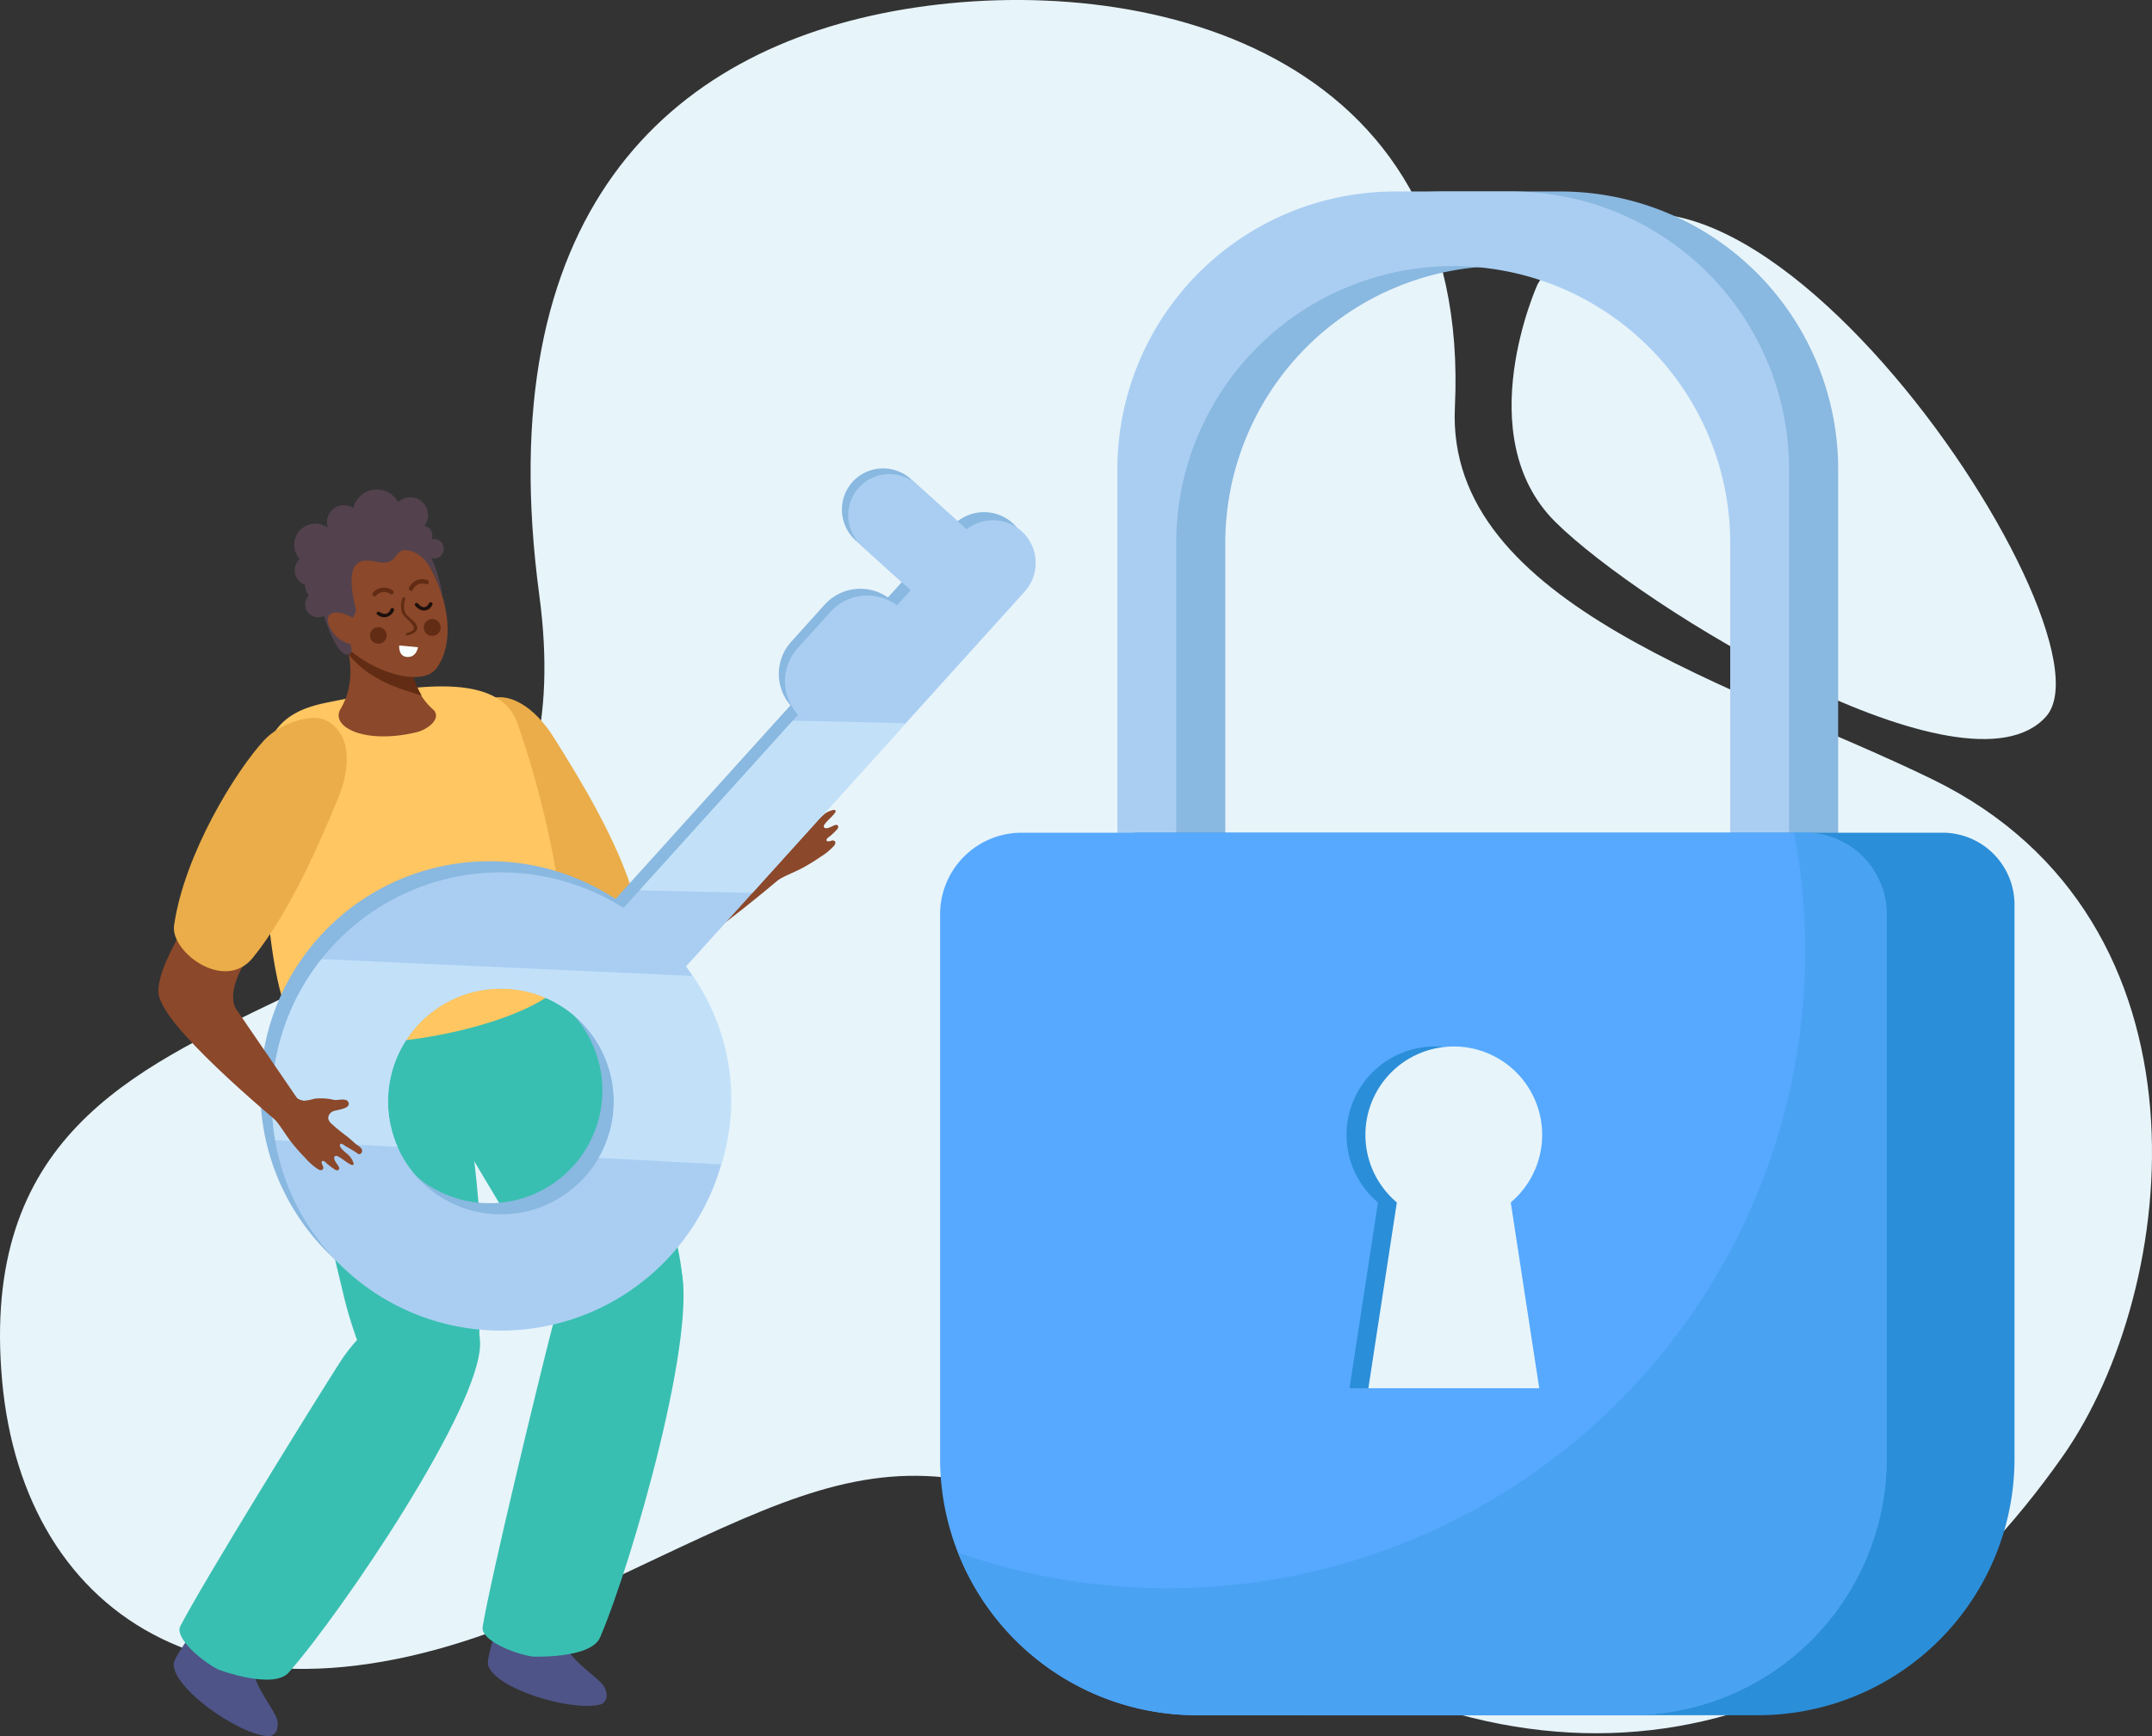 <svg xmlns="http://www.w3.org/2000/svg" width="230" height="185.594" viewBox="0 0 230 185.594">
  <rect x="0" y="0" width="230" height="185.594" fill="#333333" stroke="none"/>
  <g id="Group_16285" data-name="Group 16285" transform="translate(-38.809 -34.307)">
    <path id="Path_72482" data-name="Path 72482" d="M90.043,48.719s-7.368,16.2,1.89,25.4,43.984,30.311,52.45,20.812S107.587,19.072,90.043,48.719Z" transform="translate(113.1 15.972)" fill="#e7f4fa"/>
    <g id="Group_16087" data-name="Group 16087" transform="translate(38.809 34.307)">
      <g id="Group_16086" data-name="Group 16086">
        <g id="Group_16085" data-name="Group 16085">
          <g id="Group_16084" data-name="Group 16084">
            <g id="Group_16083" data-name="Group 16083">
              <path id="Path_72483" data-name="Path 72483" d="M172.818,207.327c-36.222-23.976-42.407-16.037-74.912-1.27-35.215,15.994-56.571,1.2-58.868-24.133-4.7-51.816,64.769-29,57.411-83.984-5.425-40.513,13.51-58.4,39.04-62.649,25.26-4.2,60.665,4.144,58.815,42.551-1.02,21.245,30.578,29.767,51.1,39.8,30.858,15.09,26.4,54.454,13.893,72.288C238.268,219.91,206.683,229.739,172.818,207.327Z" transform="translate(-38.809 -34.307)" fill="#e7f4fa"/>
            </g>
          </g>
        </g>
      </g>
    </g>
    <path id="Path_72484" data-name="Path 72484" d="M118.387,40.446H105.8A29.694,29.694,0,0,0,76.2,70.053v85.118a29.694,29.694,0,0,0,29.6,29.607h12.583a29.694,29.694,0,0,0,29.607-29.607V70.053A29.694,29.694,0,0,0,118.387,40.446ZM141.7,144.809a29.606,29.606,0,1,1-59.211,0V78.2a29.606,29.606,0,1,1,59.211,0Z" transform="translate(87.276 14.329)" fill="#89b8e0"/>
    <path id="Path_72485" data-name="Path 72485" d="M116.813,40.446H104.23a29.694,29.694,0,0,0-29.6,29.607v85.118a29.694,29.694,0,0,0,29.6,29.607h12.583a29.694,29.694,0,0,0,29.607-29.607V70.053A29.694,29.694,0,0,0,116.813,40.446Zm23.316,104.363a29.606,29.606,0,1,1-59.211,0V78.2a29.606,29.606,0,1,1,59.211,0Z" transform="translate(83.602 14.329)" fill="#aacef2"/>
    <path id="Path_72486" data-name="Path 72486" d="M100.385,155.332h46.478a27.421,27.421,0,0,0,27.34-27.343V68.694A7.691,7.691,0,0,0,166.515,61H80.734a7.689,7.689,0,0,0-7.689,7.689v59.295A27.421,27.421,0,0,0,100.385,155.332Z" transform="translate(79.911 62.317)" fill="#2b8ed8"/>
    <path id="Path_72487" data-name="Path 72487" d="M96.285,155.332h46.478a27.421,27.421,0,0,0,27.34-27.343V69.72A8.716,8.716,0,0,0,161.388,61H77.657a8.716,8.716,0,0,0-8.712,8.715v58.268A27.421,27.421,0,0,0,96.285,155.332Z" transform="translate(70.341 62.317)" fill="#56a9ff"/>
    <g id="Group_16088" data-name="Group 16088" transform="translate(182.724 146.171)">
      <path id="Path_72488" data-name="Path 72488" d="M100.868,77.3a9.447,9.447,0,1,1-9.446-9.446A9.448,9.448,0,0,1,100.868,77.3Z" transform="translate(-81.973 -67.858)" fill="#2b8ed8"/>
      <path id="Path_72489" data-name="Path 72489" d="M100.329,97.771H82.068l4.15-27.08h9.96Z" transform="translate(-81.751 -61.246)" fill="#2b8ed8"/>
      <path id="Path_72490" data-name="Path 72490" d="M101.469,77.3a9.446,9.446,0,1,1-9.446-9.446A9.446,9.446,0,0,1,101.469,77.3Z" transform="translate(-80.561 -67.858)" fill="#e7f4fa"/>
      <path id="Path_72491" data-name="Path 72491" d="M100.934,97.771H82.673l4.15-27.08h9.96Z" transform="translate(-80.34 -61.246)" fill="#e7f4fa"/>
    </g>
    <path id="Path_72492" data-name="Path 72492" d="M160.044,61h-1.167a68.107,68.107,0,0,1-89.356,76.963,27.425,27.425,0,0,0,25.42,17.364h46.478a27.423,27.423,0,0,0,27.34-27.34V69.72A8.714,8.714,0,0,0,160.044,61Z" transform="translate(71.686 62.317)" fill="#49a2f2"/>
    <g id="Group_16284" data-name="Group 16284" transform="translate(55.741 84.377)">
      <g id="Group_16110" data-name="Group 16110" transform="translate(32.43 24.455)">
        <g id="Group_16092" data-name="Group 16092" transform="translate(8.105 14.89)">
          <g id="Group_16091" data-name="Group 16091">
            <g id="Group_16090" data-name="Group 16090">
              <g id="Group_16089" data-name="Group 16089">
                <path id="Path_72493" data-name="Path 72493" d="M56.045,68.667c.817.46,7.912,7.872,10.946,7.092,2.2-.567,2.287-7.805,2.287-7.805s-2.791,1.36-7.905-5.3C57.059,57.044,56.045,68.667,56.045,68.667Z" transform="translate(-56.045 -61.125)" fill="#8b482a"/>
              </g>
            </g>
          </g>
        </g>
        <g id="Group_16102" data-name="Group 16102" transform="translate(16.578 16.248)">
          <g id="Group_16101" data-name="Group 16101">
            <g id="Group_16100" data-name="Group 16100">
              <g id="Group_16099" data-name="Group 16099">
                <g id="Group_16098" data-name="Group 16098">
                  <g id="Group_16097" data-name="Group 16097">
                    <g id="Group_16096" data-name="Group 16096">
                      <g id="Group_16095" data-name="Group 16095">
                        <g id="Group_16094" data-name="Group 16094">
                          <g id="Group_16093" data-name="Group 16093">
                            <path id="Path_72494" data-name="Path 72494" d="M61.9,74.569c4.915-1.71,16.607-12.046,16.607-12.046l-3.291-.99L58.992,69.011S56.985,76.272,61.9,74.569Z" transform="translate(-58.586 -61.532)" fill="#8b482a"/>
                          </g>
                        </g>
                      </g>
                    </g>
                  </g>
                </g>
              </g>
            </g>
          </g>
        </g>
        <g id="Group_16105" data-name="Group 16105" transform="translate(30.388 10.931)">
          <g id="Group_16104" data-name="Group 16104">
            <g id="Group_16103" data-name="Group 16103">
              <path id="Path_72495" data-name="Path 72495" d="M64.634,65.194a4.753,4.753,0,0,0-.023-1.15,6.114,6.114,0,0,1,.48-2.057c.133-.37-.02-1.307.463-1.457.79-.253.62,1.374.71,1.734a.817.817,0,0,0,.674.674,1.013,1.013,0,0,0,.613-.253,20.287,20.287,0,0,0,1.62-1.41c.277-.247.567-.473.86-.707.217-.17.44-.487.694-.6a.382.382,0,0,1,.53.233c.04.213-.153.3-.273.44-.273.307-.54.623-.8.94-.057.07-.363.35-.343.45.1.48.934-.263,1.07-.373a2.19,2.19,0,0,1,1.177-.6.2.2,0,0,1,.17.043c.063.07.017.183-.04.263-.327.46-.81.794-1.127,1.26-.05.077-.1.177-.057.257.173.327.817-.043,1.037-.147.14-.063.32-.13.433-.027a.259.259,0,0,1,.04.28.793.793,0,0,1-.183.237,8.136,8.136,0,0,1-.65.62c-.113.087-.473.313-.39.49a.154.154,0,0,0,.09.067.767.767,0,0,0,.41-.053.378.378,0,0,1,.39.063c.11.137.017.337-.09.473a6.58,6.58,0,0,1-1.45,1.19c-.54.373-1.1.724-1.674,1.047-1.074.61-2.287.994-3.3,1.7a2.323,2.323,0,0,1-.477.287,1.436,1.436,0,0,1-1.03-.087,2.261,2.261,0,0,1-1.33-1.427c-.057-.207-.2-.613-.073-.787.1-.127.39-.207.527-.28a4.921,4.921,0,0,0,.583-.35A2.062,2.062,0,0,0,64.634,65.194Z" transform="translate(-62.728 -59.937)" fill="#8b482a"/>
            </g>
          </g>
        </g>
        <g id="Group_16109" data-name="Group 16109">
          <g id="Group_16108" data-name="Group 16108">
            <g id="Group_16107" data-name="Group 16107">
              <g id="Group_16106" data-name="Group 16106">
                <path id="Path_72496" data-name="Path 72496" d="M63.389,60.887c-1.934-3.067-4.9-5.255-7.622-3.731-1.544.867-2.507,4.284-2.03,6.558.92,4.371,5.048,14.043,10.649,19.315,2.051,1.93,8.979-.26,7.665-4.9C70.324,72.03,66.117,65.211,63.389,60.887Z" transform="translate(-53.614 -56.659)" fill="#eaad49"/>
              </g>
            </g>
          </g>
        </g>
      </g>
      <g id="Group_16112" data-name="Group 16112" transform="translate(1.636 122.967)">
        <g id="Group_16111" data-name="Group 16111">
          <path id="Path_72497" data-name="Path 72497" d="M47.465,86.2s-3.037,3.948-3.084,4.811c-.143,2.584,6.832,7.522,10.086,7.745.453.03,1.2-.387.99-1.65s-3.588-4.881-2.217-6.442S47.465,86.2,47.465,86.2Z" transform="translate(-44.378 -86.205)" fill="#4e5487"/>
        </g>
      </g>
      <g id="Group_16116" data-name="Group 16116" transform="translate(14.556 52.591)">
        <g id="Group_16115" data-name="Group 16115">
          <g id="Group_16114" data-name="Group 16114">
            <g id="Group_16113" data-name="Group 16113">
              <path id="Path_72498" data-name="Path 72498" d="M53.6,101.345s-5.125-20.959-5.335-25.58c-.31-6.788,5.861-12.81,13.137-9.929,5,1.984,10.766,43.377,3.194,48.352C57.731,118.7,53.6,101.345,53.6,101.345Z" transform="translate(-48.254 -65.098)" fill="#39bfb1"/>
            </g>
          </g>
        </g>
      </g>
      <g id="Group_16120" data-name="Group 16120" transform="translate(2.25 88.725)">
        <g id="Group_16119" data-name="Group 16119">
          <g id="Group_16118" data-name="Group 16118">
            <g id="Group_16117" data-name="Group 16117">
              <path id="Path_72499" data-name="Path 72499" d="M56.24,115.915c5.708-6.482,20.632-28.53,20.448-35.242-.2-7.255-9.9-5.9-15.03,2.164-3.324,5.221-14.35,23.062-17,28.107-.643,1.224,2.131,3.674,4.064,4.661C48.768,115.631,54.593,117.789,56.24,115.915Z" transform="translate(-44.563 -75.935)" fill="#39bfb1"/>
            </g>
          </g>
        </g>
      </g>
      <g id="Group_16122" data-name="Group 16122" transform="translate(35.212 122.367)">
        <g id="Group_16121" data-name="Group 16121">
          <path id="Path_72500" data-name="Path 72500" d="M55.907,86.025s-1.664,4.695-1.437,5.531c.667,2.5,8.829,5.028,11.99,4.228.443-.11,1.027-.74.43-1.874s-4.925-3.524-4.1-5.438S55.907,86.025,55.907,86.025Z" transform="translate(-54.449 -86.025)" fill="#4e5487"/>
        </g>
      </g>
      <g id="Group_16126" data-name="Group 16126" transform="translate(26.799 49.013)">
        <g id="Group_16125" data-name="Group 16125">
          <g id="Group_16124" data-name="Group 16124">
            <g id="Group_16123" data-name="Group 16123">
              <path id="Path_72501" data-name="Path 72501" d="M65.631,100.222S54.254,81.887,52.621,77.563c-2.4-6.358,1.594-14,9.406-13.517,5.368.333,23.756,36,18.1,43.081C75,113.545,65.631,100.222,65.631,100.222Z" transform="translate(-51.925 -64.024)" fill="#39bfb1"/>
            </g>
          </g>
        </g>
      </g>
      <g id="Group_16130" data-name="Group 16130" transform="translate(34.638 81.759)">
        <g id="Group_16129" data-name="Group 16129">
          <g id="Group_16128" data-name="Group 16128">
            <g id="Group_16127" data-name="Group 16127">
              <path id="Path_72502" data-name="Path 72502" d="M66.841,117.048c3.414-7.932,10.756-33.525,8.5-39.85C72.9,70.363,64.1,74.667,61.723,83.919c-1.54,6-6.482,26.38-7.435,32-.233,1.364,3.167,2.831,5.311,3.167C59.653,119.1,65.858,119.341,66.841,117.048Z" transform="translate(-54.277 -73.846)" fill="#39bfb1"/>
            </g>
          </g>
        </g>
      </g>
      <g id="Group_16135" data-name="Group 16135" transform="translate(18.762 62.362)">
        <g id="Group_16134" data-name="Group 16134">
          <g id="Group_16133" data-name="Group 16133">
            <g id="Group_16132" data-name="Group 16132">
              <g id="Group_16131" data-name="Group 16131">
                <path id="Path_72503" data-name="Path 72503" d="M54.663,68.391c-.377,2.264-1.56,7.929-4.841,7.292-.44-.087-.393-.79.05-.7,2.724.527,3.771-4.731,4.088-6.642.073-.443.78-.4.7.053Z" transform="translate(-49.515 -68.028)" fill="#696b32"/>
              </g>
            </g>
          </g>
        </g>
      </g>
      <g id="Group_16139" data-name="Group 16139" transform="translate(10.886 23.3)">
        <g id="Group_16138" data-name="Group 16138">
          <g id="Group_16137" data-name="Group 16137">
            <g id="Group_16136" data-name="Group 16136">
              <path id="Path_72504" data-name="Path 72504" d="M74.61,60.175C72.42,54.2,61.627,56.564,54.252,58.048c-4.971,1-7.685,3.431-6.992,12.566.27,3.594.573,14.58,2.571,20.032.357.98,1.88,1.814,2.694,2.467C57.192,96.884,81.222,91.66,80,86.1A101.535,101.535,0,0,0,74.61,60.175Z" transform="translate(-47.153 -56.313)" fill="#ffc662"/>
            </g>
          </g>
        </g>
      </g>
      <g id="Group_16146" data-name="Group 16146" transform="translate(19.266 16.847)">
        <g id="Group_16145" data-name="Group 16145">
          <g id="Group_16144" data-name="Group 16144">
            <g id="Group_16143" data-name="Group 16143">
              <g id="Group_16142" data-name="Group 16142">
                <g id="Group_16141" data-name="Group 16141">
                  <g id="Group_16140" data-name="Group 16140">
                    <path id="Path_72505" data-name="Path 72505" d="M49.709,54.377s7.729,1.274,7.332,1.92.41,1.867.487,3.084A6.953,6.953,0,0,0,59.8,63.339c.87.9-.54,2.084-1.83,2.394-5.565,1.327-9.212-.6-8.112-2.474C52.333,59.045,49.709,54.377,49.709,54.377Z" transform="translate(-49.666 -54.377)" fill="#8b482a"/>
                  </g>
                </g>
              </g>
            </g>
          </g>
        </g>
      </g>
      <g id="Group_16155" data-name="Group 16155" transform="translate(18.699 16.75)">
        <g id="Group_16154" data-name="Group 16154">
          <g id="Group_16153" data-name="Group 16153">
            <g id="Group_16152" data-name="Group 16152">
              <g id="Group_16151" data-name="Group 16151">
                <g id="Group_16150" data-name="Group 16150">
                  <g id="Group_16149" data-name="Group 16149">
                    <g id="Group_16148" data-name="Group 16148">
                      <g id="Group_16147" data-name="Group 16147">
                        <path id="Path_72506" data-name="Path 72506" d="M57.925,59.449c-.077-1.217-.884-2.441-.487-3.084S49.5,54.348,49.5,54.348a5.948,5.948,0,0,1,1.62,3.134c2.454,2.957,5.695,3.7,7.805,4.4A10.865,10.865,0,0,1,57.925,59.449Z" transform="translate(-49.496 -54.348)" fill="#612c13"/>
                      </g>
                    </g>
                  </g>
                </g>
              </g>
            </g>
          </g>
        </g>
      </g>
      <g id="Group_16167" data-name="Group 16167" transform="translate(17.676 6.817)">
        <g id="Group_16166" data-name="Group 16166">
          <g id="Group_16165" data-name="Group 16165">
            <g id="Group_16164" data-name="Group 16164">
              <g id="Group_16163" data-name="Group 16163">
                <g id="Group_16162" data-name="Group 16162">
                  <g id="Group_16161" data-name="Group 16161">
                    <g id="Group_16160" data-name="Group 16160">
                      <g id="Group_16159" data-name="Group 16159">
                        <g id="Group_16158" data-name="Group 16158">
                          <g id="Group_16157" data-name="Group 16157">
                            <g id="Group_16156" data-name="Group 16156">
                              <path id="Path_72507" data-name="Path 72507" d="M58.09,52.21c3.121,2.131,6.068,9.859,3.1,13.753-1.63,2.141-8.032.26-11.2-4.068a9.679,9.679,0,0,1-.117-7.549C50.5,52.666,54.85,50,58.09,52.21Z" transform="translate(-49.189 -51.369)" fill="#8b482a"/>
                            </g>
                          </g>
                        </g>
                      </g>
                    </g>
                  </g>
                </g>
              </g>
            </g>
          </g>
        </g>
      </g>
      <g id="Group_16177" data-name="Group 16177" transform="translate(16.028 4.415)">
        <g id="Group_16176" data-name="Group 16176">
          <g id="Group_16175" data-name="Group 16175">
            <g id="Group_16174" data-name="Group 16174">
              <g id="Group_16173" data-name="Group 16173">
                <g id="Group_16172" data-name="Group 16172">
                  <g id="Group_16171" data-name="Group 16171">
                    <g id="Group_16170" data-name="Group 16170">
                      <g id="Group_16169" data-name="Group 16169">
                        <g id="Group_16168" data-name="Group 16168">
                          <path id="Path_72508" data-name="Path 72508" d="M63.022,59.91c.02.48-.907-4.718-3.868-4.931-1.2-.087-.874,1.16-2.257,1.33-1.18.147-4.851-2.067-3.141,4.928.083.337-.22.754-.36,1.064-.177.387.467,1.214.48,1.637s-1.274-.78-1.23-.377c.067.613,1.217,2.281.34,2.557-1.04.333-2.551-3.117-3.174-6.382-.157-.837-1.027-4.094-1.114-4.8-.183-1.5,7.132-4.131,10.389-4.284,1.924-.093,1.517,2.571,2.241,4.181A13.938,13.938,0,0,1,63.022,59.91Z" transform="translate(-48.695 -50.648)" fill="#53424d"/>
                        </g>
                      </g>
                    </g>
                  </g>
                </g>
              </g>
            </g>
          </g>
        </g>
      </g>
      <g id="Group_16186" data-name="Group 16186" transform="translate(18.109 15.398)">
        <g id="Group_16185" data-name="Group 16185">
          <g id="Group_16184" data-name="Group 16184">
            <g id="Group_16183" data-name="Group 16183">
              <g id="Group_16182" data-name="Group 16182">
                <g id="Group_16181" data-name="Group 16181">
                  <g id="Group_16180" data-name="Group 16180">
                    <g id="Group_16179" data-name="Group 16179">
                      <g id="Group_16178" data-name="Group 16178">
                        <path id="Path_72509" data-name="Path 72509" d="M53.119,55.265s-2.267-1.807-3.438-1.2.67,3.794,3.121,3.221S53.813,55.752,53.119,55.265Z" transform="translate(-49.319 -53.942)" fill="#8b482a"/>
                      </g>
                    </g>
                  </g>
                </g>
              </g>
            </g>
          </g>
        </g>
      </g>
      <g id="Group_16190" data-name="Group 16190" transform="translate(27.246 6.146)">
        <g id="Group_16189" data-name="Group 16189">
          <g id="Group_16188" data-name="Group 16188">
            <g id="Group_16187" data-name="Group 16187">
              <path id="Path_72510" data-name="Path 72510" d="M52.061,52.229a1.013,1.013,0,1,0,.964-1.06A1.014,1.014,0,0,0,52.061,52.229Z" transform="translate(-52.06 -51.168)" fill="#53424d"/>
            </g>
          </g>
        </g>
      </g>
      <g id="Group_16194" data-name="Group 16194" transform="translate(25.008 3.088)">
        <g id="Group_16193" data-name="Group 16193">
          <g id="Group_16192" data-name="Group 16192">
            <g id="Group_16191" data-name="Group 16191">
              <path id="Path_72511" data-name="Path 72511" d="M51.391,52.246a1.9,1.9,0,1,0,1.81-1.994A1.9,1.9,0,0,0,51.391,52.246Z" transform="translate(-51.388 -50.25)" fill="#53424d"/>
            </g>
          </g>
        </g>
      </g>
      <g id="Group_16198" data-name="Group 16198" transform="translate(20.763 2.254)">
        <g id="Group_16197" data-name="Group 16197">
          <g id="Group_16196" data-name="Group 16196">
            <g id="Group_16195" data-name="Group 16195">
              <path id="Path_72512" data-name="Path 72512" d="M50.958,54.474a2.572,2.572,0,1,0-.177-3.631A2.569,2.569,0,0,0,50.958,54.474Z" transform="translate(-50.115 -50)" fill="#53424d"/>
            </g>
          </g>
        </g>
      </g>
      <g id="Group_16202" data-name="Group 16202" transform="translate(18.013 3.935)">
        <g id="Group_16201" data-name="Group 16201">
          <g id="Group_16200" data-name="Group 16200">
            <g id="Group_16199" data-name="Group 16199">
              <path id="Path_72513" data-name="Path 72513" d="M49.293,52.407a1.816,1.816,0,1,0,1.724-1.9A1.813,1.813,0,0,0,49.293,52.407Z" transform="translate(-49.29 -50.504)" fill="#53424d"/>
            </g>
          </g>
        </g>
      </g>
      <g id="Group_16206" data-name="Group 16206" transform="translate(14.512 5.902)">
        <g id="Group_16205" data-name="Group 16205">
          <g id="Group_16204" data-name="Group 16204">
            <g id="Group_16203" data-name="Group 16203">
              <path id="Path_72514" data-name="Path 72514" d="M48.243,53.467A2.263,2.263,0,1,0,50.393,51.1,2.263,2.263,0,0,0,48.243,53.467Z" transform="translate(-48.24 -51.094)" fill="#53424d"/>
            </g>
          </g>
        </g>
      </g>
      <g id="Group_16210" data-name="Group 16210" transform="translate(14.569 9.25)">
        <g id="Group_16209" data-name="Group 16209">
          <g id="Group_16208" data-name="Group 16208">
            <g id="Group_16207" data-name="Group 16207">
              <path id="Path_72515" data-name="Path 72515" d="M48.259,53.821a1.641,1.641,0,1,0,1.557-1.72A1.64,1.64,0,0,0,48.259,53.821Z" transform="translate(-48.257 -52.098)" fill="#53424d"/>
            </g>
          </g>
        </g>
      </g>
      <g id="Group_16214" data-name="Group 16214" transform="translate(15.676 10.84)">
        <g id="Group_16213" data-name="Group 16213">
          <g id="Group_16212" data-name="Group 16212">
            <g id="Group_16211" data-name="Group 16211">
              <path id="Path_72516" data-name="Path 72516" d="M48.591,54.288a1.636,1.636,0,1,0,1.554-1.71A1.639,1.639,0,0,0,48.591,54.288Z" transform="translate(-48.589 -52.575)" fill="#53424d"/>
            </g>
          </g>
        </g>
      </g>
      <g id="Group_16218" data-name="Group 16218" transform="translate(28.426 7.553)">
        <g id="Group_16217" data-name="Group 16217">
          <g id="Group_16216" data-name="Group 16216">
            <g id="Group_16215" data-name="Group 16215">
              <path id="Path_72517" data-name="Path 72517" d="M52.415,52.675a1.036,1.036,0,1,0,.984-1.084A1.036,1.036,0,0,0,52.415,52.675Z" transform="translate(-52.414 -51.59)" fill="#53424d"/>
            </g>
          </g>
        </g>
      </g>
      <g id="Group_16222" data-name="Group 16222" transform="translate(15.69 13.174)">
        <g id="Group_16221" data-name="Group 16221">
          <g id="Group_16220" data-name="Group 16220">
            <g id="Group_16219" data-name="Group 16219">
              <path id="Path_72518" data-name="Path 72518" d="M48.6,54.714a1.372,1.372,0,1,0,1.3-1.437A1.372,1.372,0,0,0,48.6,54.714Z" transform="translate(-48.594 -53.276)" fill="#53424d"/>
            </g>
          </g>
        </g>
      </g>
      <g id="Group_16254" data-name="Group 16254" transform="translate(22.612 11.839)">
        <g id="Group_16227" data-name="Group 16227" transform="translate(0.702 3.077)">
          <g id="Group_16226" data-name="Group 16226">
            <g id="Group_16225" data-name="Group 16225">
              <g id="Group_16224" data-name="Group 16224">
                <g id="Group_16223" data-name="Group 16223">
                  <path id="Path_72519" data-name="Path 72519" d="M51.209,54.235c-.057-.04.067.04.09.05a1.365,1.365,0,0,0,.307.12c.417.093.647-.163.794-.507.093-.217.43-.047.34.17a1.12,1.12,0,0,1-1.787.437c-.2-.14.06-.407.257-.27Z" transform="translate(-50.88 -53.798)" fill="#1e100c"/>
                </g>
              </g>
            </g>
          </g>
        </g>
        <g id="Group_16232" data-name="Group 16232" transform="translate(4.785 2.463)">
          <g id="Group_16231" data-name="Group 16231">
            <g id="Group_16230" data-name="Group 16230">
              <g id="Group_16229" data-name="Group 16229">
                <g id="Group_16228" data-name="Group 16228">
                  <path id="Path_72520" data-name="Path 72520" d="M52.465,53.771a1.227,1.227,0,0,0,.323.277c.39.237.657.01.854-.34.117-.207.457-.037.34.17a.97.97,0,0,1-1.13.6,1.54,1.54,0,0,1-.707-.513c-.153-.187.167-.38.32-.2Z" transform="translate(-52.105 -53.614)" fill="#1e100c"/>
                </g>
              </g>
            </g>
          </g>
        </g>
        <g id="Group_16236" data-name="Group 16236" transform="translate(4.153)">
          <g id="Group_16235" data-name="Group 16235">
            <g id="Group_16234" data-name="Group 16234">
              <g id="Group_16233" data-name="Group 16233">
                <path id="Path_72521" data-name="Path 72521" d="M53.765,53.409a1.129,1.129,0,0,0-1.43.6c-.14.26-.527.013-.39-.243a1.566,1.566,0,0,1,1.957-.79c.277.1.14.533-.137.437Z" transform="translate(-51.915 -52.875)" fill="#612c13"/>
              </g>
            </g>
          </g>
        </g>
        <g id="Group_16240" data-name="Group 16240" transform="translate(0.262 0.906)">
          <g id="Group_16239" data-name="Group 16239">
            <g id="Group_16238" data-name="Group 16238">
              <g id="Group_16237" data-name="Group 16237">
                <path id="Path_72522" data-name="Path 72522" d="M52.661,53.831a1.127,1.127,0,0,0-1.537.187c-.207.213-.51-.13-.31-.34a1.565,1.565,0,0,1,2.1-.23c.243.167-.007.55-.25.383Z" transform="translate(-50.748 -53.147)" fill="#612c13"/>
              </g>
            </g>
          </g>
        </g>
        <g id="Group_16244" data-name="Group 16244" transform="translate(3.316 1.949)">
          <g id="Group_16243" data-name="Group 16243">
            <g id="Group_16242" data-name="Group 16242">
              <g id="Group_16241" data-name="Group 16241">
                <path id="Path_72523" data-name="Path 72523" d="M52.124,53.618a2.283,2.283,0,0,0-.087,1.267c.16.59.817.867,1.174,1.357.483.677-.02,1.064-.834,1.277-.2.05-.287-.2-.09-.25,1.824-.473-.267-1.454-.527-2.217a2.421,2.421,0,0,1,.053-1.5c.053-.163.363-.1.31.063Z" transform="translate(-51.664 -53.459)" fill="#612c13"/>
              </g>
            </g>
          </g>
        </g>
        <g id="Group_16247" data-name="Group 16247" transform="translate(3.117 7.088)">
          <g id="Group_16246" data-name="Group 16246">
            <g id="Group_16245" data-name="Group 16245">
              <path id="Path_72524" data-name="Path 72524" d="M51.609,55s-.12,1.2.877,1.23,1.13-1.044,1.13-1.044Z" transform="translate(-51.605 -55.001)" fill="#faffff"/>
            </g>
          </g>
        </g>
        <g id="Group_16250" data-name="Group 16250" transform="translate(0 5.13)">
          <g id="Group_16249" data-name="Group 16249">
            <g id="Group_16248" data-name="Group 16248">
              <path id="Path_72525" data-name="Path 72525" d="M50.711,55.565a.887.887,0,1,0,.58-1.11A.889.889,0,0,0,50.711,55.565Z" transform="translate(-50.67 -54.414)" fill="#612c13"/>
            </g>
          </g>
        </g>
        <g id="Group_16253" data-name="Group 16253" transform="translate(5.758 4.263)">
          <g id="Group_16252" data-name="Group 16252">
            <g id="Group_16251" data-name="Group 16251">
              <path id="Path_72526" data-name="Path 72526" d="M53.872,54.365a.9.9,0,1,0,.11,1.264A.9.9,0,0,0,53.872,54.365Z" transform="translate(-52.397 -54.154)" fill="#612c13"/>
            </g>
          </g>
        </g>
      </g>
      <g id="Group_16259" data-name="Group 16259" transform="translate(39.003 59.731)">
        <g id="Group_16258" data-name="Group 16258">
          <g id="Group_16257" data-name="Group 16257">
            <g id="Group_16256" data-name="Group 16256">
              <g id="Group_16255" data-name="Group 16255">
                <path id="Path_72527" data-name="Path 72527" d="M55.64,67.706C56.827,69.5,60,73.894,62.565,72.1c.343-.24.033-.824-.313-.58-2.131,1.49-5.028-2.611-6.031-4.124-.23-.35-.814-.04-.58.313Z" transform="translate(-55.586 -67.239)" fill="#39bfb1"/>
              </g>
            </g>
          </g>
        </g>
      </g>
      <g id="Group_16261" data-name="Group 16261" transform="translate(10.894)">
        <path id="Path_72528" data-name="Path 72528" d="M55.23,104.579a24.489,24.489,0,1,0-1.757-34.589A24.487,24.487,0,0,0,55.23,104.579Zm24.5-27.123a12.064,12.064,0,1,1-17.038.864A12.064,12.064,0,0,1,79.733,77.456Z" transform="translate(-47.155 -19.929)" fill="#89b8e0"/>
        <path id="Path_72529" data-name="Path 72529" d="M103.716,51.9h0a4.587,4.587,0,0,1,.33,6.458L65.33,101.21a4.58,4.58,0,0,1-6.455.327h0a4.584,4.584,0,0,1-.327-6.458L97.261,52.228A4.583,4.583,0,0,1,103.716,51.9Z" transform="translate(-23.307 -46.05)" fill="#89b8e0"/>
        <path id="Path_72530" data-name="Path 72530" d="M75.921,54.5l.02.02a5.131,5.131,0,0,1,.367,7.228l-3.6,3.988a5.131,5.131,0,0,1-7.229.367l-.02-.017a5.131,5.131,0,0,1-.367-7.228l3.6-3.991A5.131,5.131,0,0,1,75.921,54.5Z" transform="translate(-8.365 -40.32)" fill="#89b8e0"/>
        <path id="Path_72531" data-name="Path 72531" d="M73.161,50.457l7.452,6.732a4.425,4.425,0,0,1,.317,6.232h0a4.425,4.425,0,0,1-6.232.313L67.246,57a4.428,4.428,0,0,1-.317-6.232h0A4.428,4.428,0,0,1,73.161,50.457Z" transform="translate(-3.641 -49.324)" fill="#89b8e0"/>
        <path id="Path_72532" data-name="Path 72532" d="M104,52.159h0a4.584,4.584,0,0,1,.327,6.458L65.616,101.468a4.584,4.584,0,0,1-6.458.327h0a4.586,4.586,0,0,1-.327-6.455L97.544,52.486A4.587,4.587,0,0,1,104,52.159Z" transform="translate(-22.64 -45.448)" fill="#aacef2"/>
        <path id="Path_72533" data-name="Path 72533" d="M76.308,54.755v0a5.3,5.3,0,0,1,.38,7.462l-3.521,3.894a5.3,5.3,0,0,1-7.462.377h0a5.3,5.3,0,0,1-.377-7.462l3.521-3.894A5.294,5.294,0,0,1,76.308,54.755Z" transform="translate(-7.902 -39.812)" fill="#aacef2"/>
        <path id="Path_72534" data-name="Path 72534" d="M73.363,50.639l7.452,6.732a4.425,4.425,0,0,1,.317,6.232h0a4.425,4.425,0,0,1-6.232.317l-7.452-6.732a4.428,4.428,0,0,1-.317-6.232h0A4.425,4.425,0,0,1,73.363,50.639Z" transform="translate(-3.169 -48.899)" fill="#aacef2"/>
        <path id="Path_72535" data-name="Path 72535" d="M71.383,75.819,87.765,57.686l-12.074-.275L59.309,75.545Z" transform="translate(-18.786 -30.448)" fill="#c2e1f9"/>
        <path id="Path_72536" data-name="Path 72536" d="M55.594,104.937A24.491,24.491,0,1,0,53.84,70.348,24.49,24.49,0,0,0,55.594,104.937ZM80.1,77.813a12.065,12.065,0,1,1-17.041.864A12.06,12.06,0,0,1,80.1,77.813Z" transform="translate(-46.302 -19.096)" fill="#aacef2"/>
        <g id="Group_16260" data-name="Group 16260" transform="translate(1.238 52.446)">
          <path id="Path_72537" data-name="Path 72537" d="M63.045,72.189A12.063,12.063,0,0,1,82.447,86.3L95.553,87A23.154,23.154,0,0,0,92.5,66.858l-39.647-1.8c-.163.2-.343.4-.5.607-.087.113-.167.23-.25.347a24.444,24.444,0,0,0-4.228,18.4l13.08.713A12.063,12.063,0,0,1,63.045,72.189Z" transform="translate(-47.526 -65.054)" fill="#c2e1f9"/>
        </g>
      </g>
      <g id="Group_16283" data-name="Group 16283" transform="translate(0 26.672)">
        <g id="Group_16265" data-name="Group 16265" transform="translate(0 18.044)">
          <g id="Group_16264" data-name="Group 16264">
            <g id="Group_16263" data-name="Group 16263">
              <g id="Group_16262" data-name="Group 16262">
                <path id="Path_72538" data-name="Path 72538" d="M49.223,62.8c-.313.88-6.435,9.112-5.161,11.976.927,2.074,8.079.95,8.079.95s-1.807-2.524,3.9-8.682C60.856,61.859,49.223,62.8,49.223,62.8Z" transform="translate(-43.888 -62.736)" fill="#8b482a"/>
              </g>
            </g>
          </g>
        </g>
        <g id="Group_16275" data-name="Group 16275" transform="translate(0.04 27.032)">
          <g id="Group_16274" data-name="Group 16274">
            <g id="Group_16273" data-name="Group 16273">
              <g id="Group_16272" data-name="Group 16272">
                <g id="Group_16271" data-name="Group 16271">
                  <g id="Group_16270" data-name="Group 16270">
                    <g id="Group_16269" data-name="Group 16269">
                      <g id="Group_16268" data-name="Group 16268">
                        <g id="Group_16267" data-name="Group 16267">
                          <g id="Group_16266" data-name="Group 16266">
                            <path id="Path_72539" data-name="Path 72539" d="M44.411,69.274c2.507,4.561,14.654,14.36,14.654,14.36l.427-3.408L49.405,65.48S41.91,64.713,44.411,69.274Z" transform="translate(-43.9 -65.431)" fill="#8b482a"/>
                          </g>
                        </g>
                      </g>
                    </g>
                  </g>
                </g>
              </g>
            </g>
          </g>
        </g>
        <g id="Group_16278" data-name="Group 16278" transform="translate(11.629 39.331)">
          <g id="Group_16277" data-name="Group 16277">
            <g id="Group_16276" data-name="Group 16276">
              <path id="Path_72540" data-name="Path 72540" d="M51.285,70.707a4.876,4.876,0,0,0,1.127-.217,6.084,6.084,0,0,1,2.111.13c.387.07,1.284-.237,1.514.213.38.737-1.25.84-1.59.99a.815.815,0,0,0-.553.777,1.033,1.033,0,0,0,.353.563,19.676,19.676,0,0,0,1.66,1.36c.293.233.563.48.84.73.207.187.557.353.7.583a.38.38,0,0,1-.14.563c-.2.077-.323-.1-.477-.2-.35-.217-.707-.423-1.064-.63-.08-.043-.407-.3-.5-.263-.457.18.413.877.547.994a2.2,2.2,0,0,1,.784,1.06.2.2,0,0,1-.013.177c-.06.073-.18.043-.267,0-.507-.243-.917-.667-1.43-.9a.266.266,0,0,0-.263-.01c-.29.223.18.794.317,1,.087.123.183.29.1.42a.255.255,0,0,1-.27.087.753.753,0,0,1-.263-.143,7.59,7.59,0,0,1-.72-.533c-.1-.1-.387-.417-.547-.3a.123.123,0,0,0-.05.1.785.785,0,0,0,.12.393.37.37,0,0,1,0,.4c-.113.13-.327.073-.48-.01A6.462,6.462,0,0,1,51.418,76.8c-.46-.47-.9-.96-1.314-1.47-.78-.96-1.364-2.091-2.227-2.974a2.2,2.2,0,0,1-.36-.427,1.46,1.46,0,0,1-.09-1.03,2.3,2.3,0,0,1,1.187-1.55c.193-.09.573-.3.764-.2.14.073.27.35.367.473a4.65,4.65,0,0,0,.443.517A2.045,2.045,0,0,0,51.285,70.707Z" transform="translate(-47.376 -69.12)" fill="#8b482a"/>
            </g>
          </g>
        </g>
        <g id="Group_16282" data-name="Group 16282" transform="translate(1.655)">
          <g id="Group_16281" data-name="Group 16281">
            <g id="Group_16280" data-name="Group 16280">
              <g id="Group_16279" data-name="Group 16279">
                <path id="Path_72541" data-name="Path 72541" d="M61.921,65.94c1.394-3.348,1.467-7.035-1.344-8.379-1.6-.764-4.948.417-6.528,2.121C51.009,62.952,45.484,71.9,44.4,79.516c-.4,2.787,5.388,7.188,8.425,3.438C56.813,78.029,59.961,70.661,61.921,65.94Z" transform="translate(-44.384 -57.324)" fill="#eaad49"/>
              </g>
            </g>
          </g>
        </g>
      </g>
    </g>
  </g>
</svg>

